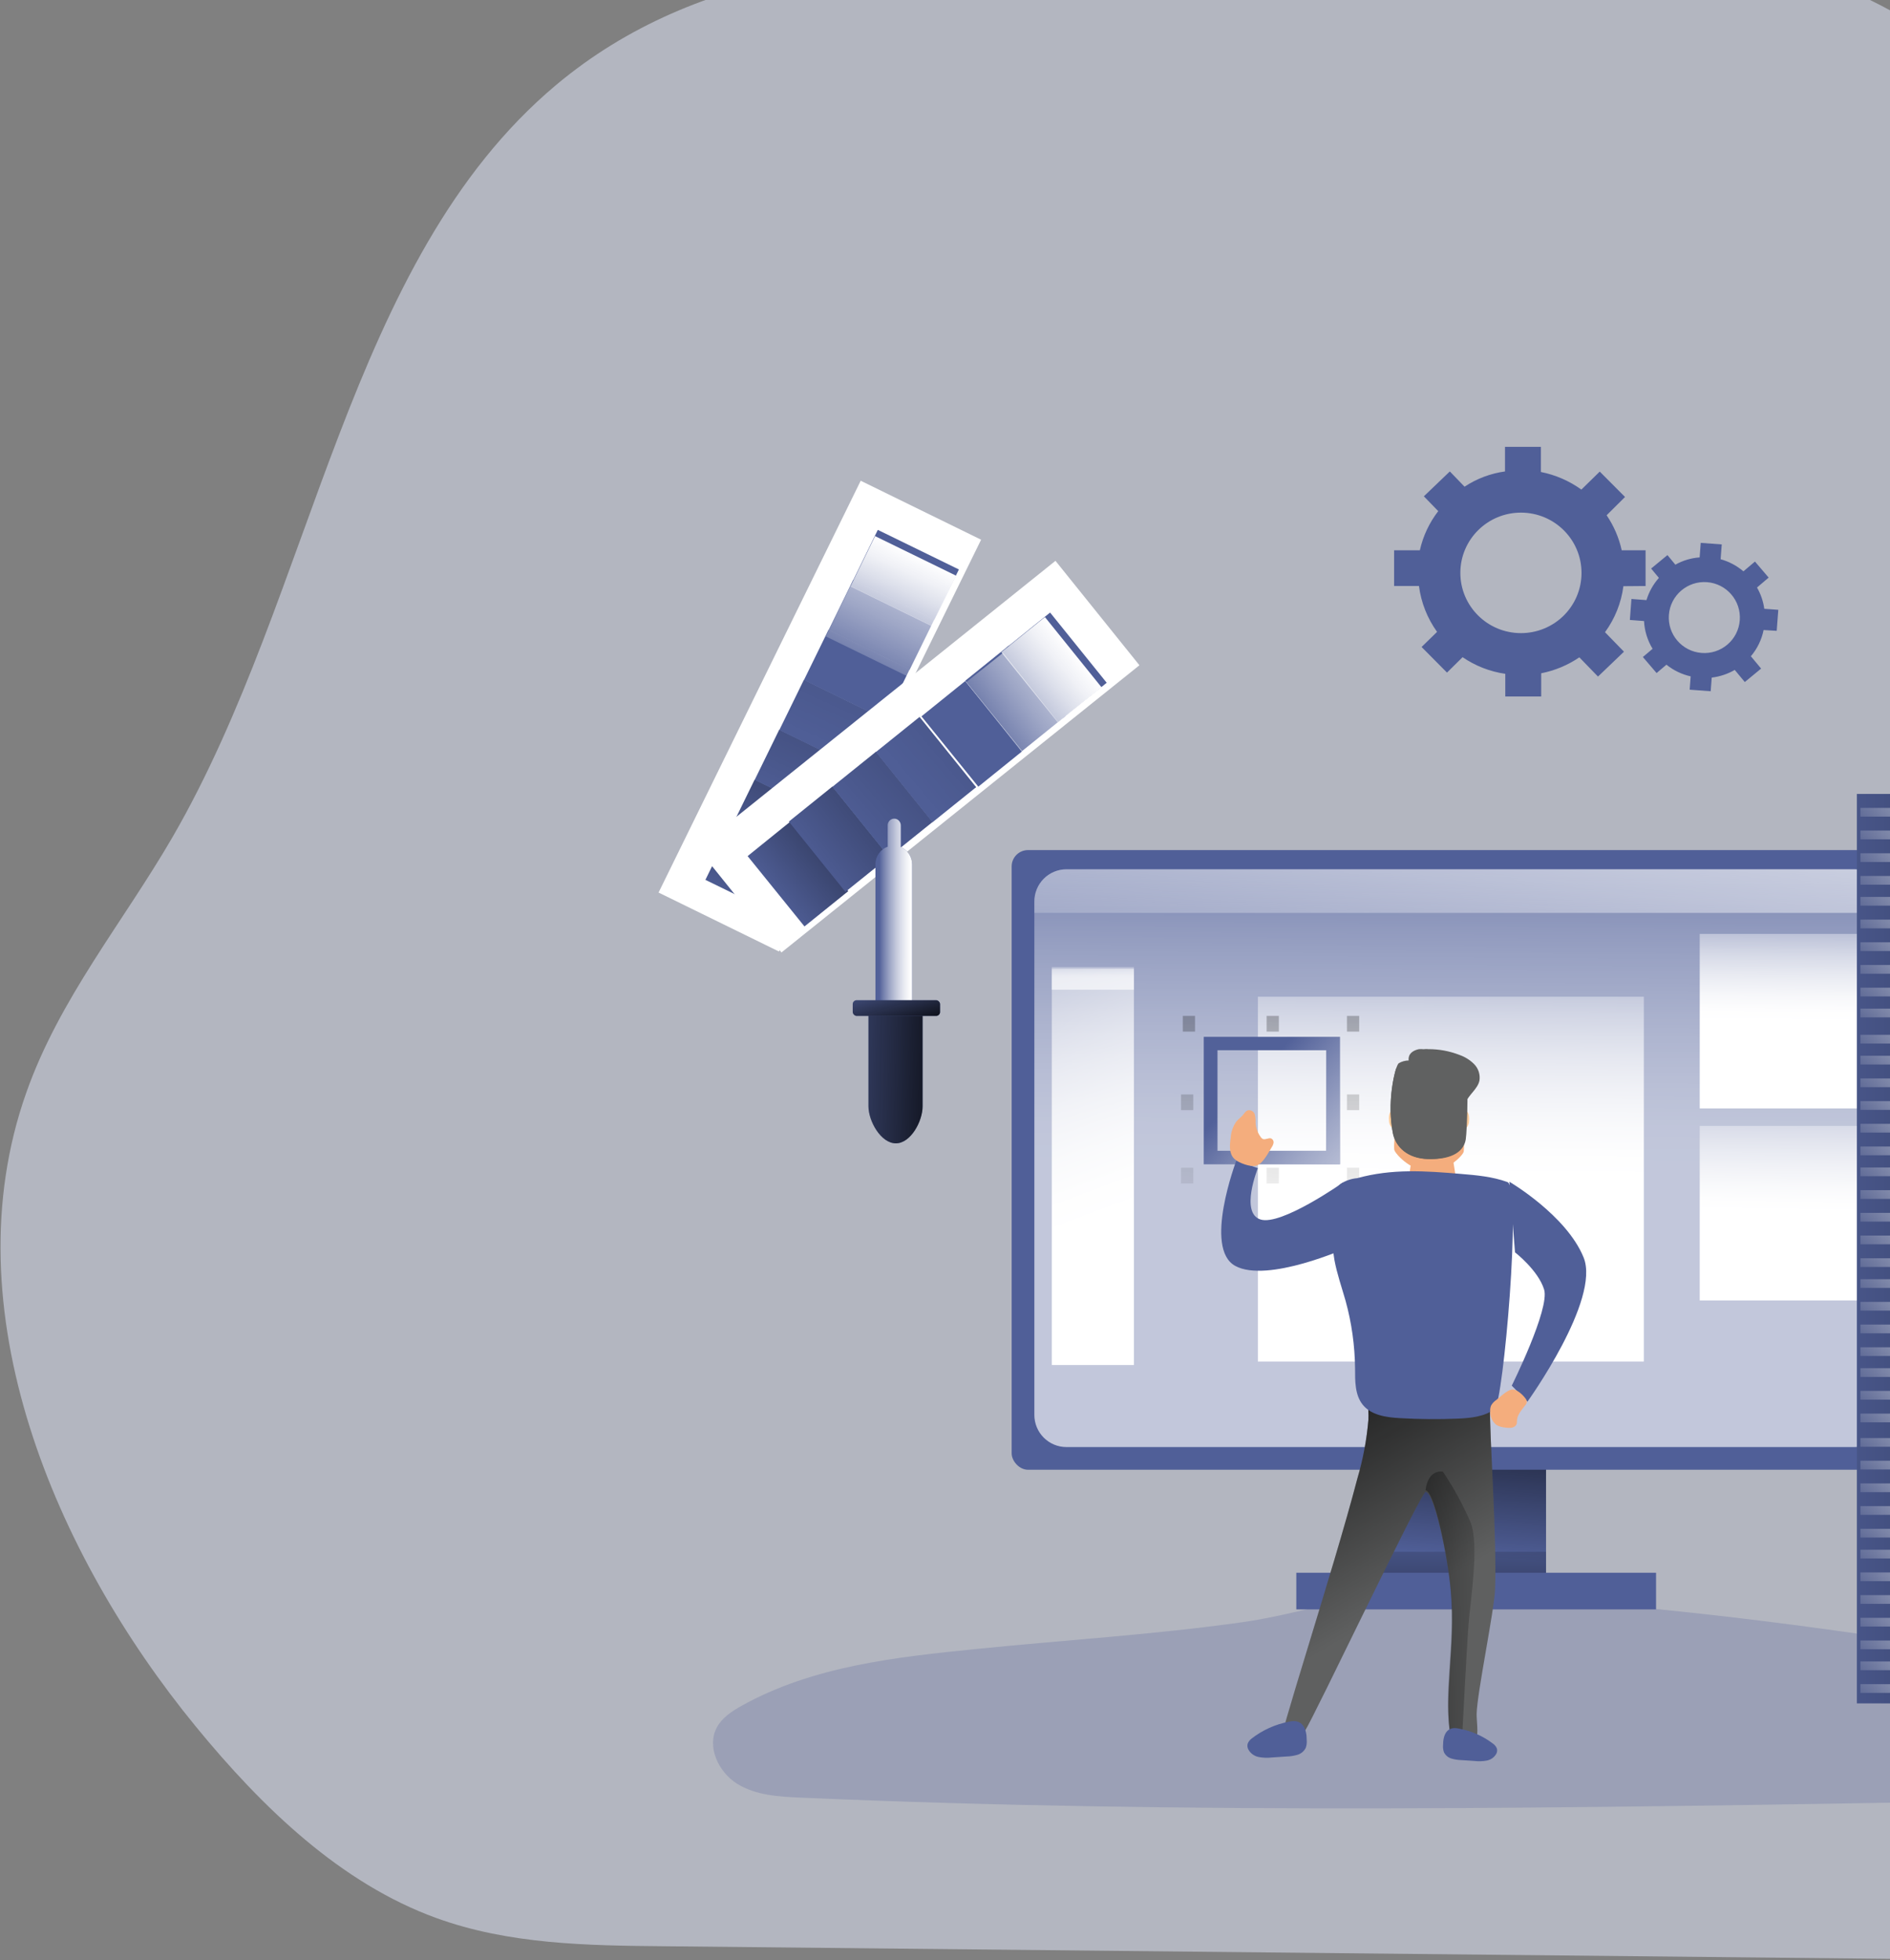 <svg width="1083" height="1123" viewBox="0 0 1083 1123" fill="none" xmlns="http://www.w3.org/2000/svg">
<rect x="0" y="0" width="1083" height="1123" fill="#808080" stroke="none"/>
<path opacity="0.5" d="M318.635 48.694C198.697 149.217 180.111 339.298 98.881 479.527C70.604 528.322 34.067 571.992 15.004 626.123C-28.762 750.026 31.472 890.572 112.093 988.981C150.536 1035.93 195.44 1078.94 249.77 1098.72C291.55 1113.94 336.348 1114.57 380.325 1114.97L1150.79 1122.9C1236.81 1123.77 1332.39 1120.62 1394.24 1054.21C1436.87 1008.48 1454.18 941.692 1468.88 877.944C1486.93 799.613 1503.3 714.546 1475.2 639.94C1443.11 554.582 1361.96 506.21 1311.55 432.555C1229.74 313.223 1231.62 132.731 1127.44 37.466C1078.8 -6.996 1014.62 -24.432 952.083 -33.15C834.184 -49.609 722.506 -18.541 606.725 -22.873C507.756 -26.572 400.739 -20.126 318.635 48.694Z" fill="#E7ECFF"/>
<path opacity="0.24" d="M560.078 944.613C513.629 949.283 465.755 954.419 424.881 977.264C419.41 980.328 413.856 983.942 410.837 989.458C404.78 1000.55 411.655 1015.18 422.324 1021.86C432.993 1028.53 446.156 1029.29 458.712 1029.84C682.279 1039.59 906.181 1035.76 1129.94 1031.96C1194.92 1030.86 1260.92 1029.59 1323.19 1010.72C1334.39 1007.34 1346.69 1002.26 1350.9 991.212C1356.42 976.757 1343.84 960.737 1329.17 956.236C1314.5 951.735 1298.84 955.095 1283.66 957.06C1230.97 963.886 1177.81 953.446 1125.35 945.099C1022.64 928.784 916.075 915.512 812.047 913.039C776.581 912.215 746.293 924.515 711.582 929.376C661.465 936.434 610.467 939.541 560.078 944.613Z" fill="#505F98"/>
<path d="M377.369 511.326L493.198 275.408L562.185 309.19L446.355 545.108L377.369 511.326Z" fill="white"/>
<path d="M404.214 504.055L418.327 475.22L464.792 497.903L450.678 526.738L404.214 504.055Z" fill="#505F98"/>
<path d="M404.214 504.055L418.327 475.22L464.792 497.903L450.678 526.738L404.214 504.055Z" fill="url(#paint0_linear_108_1327)"/>
<path d="M418.329 475.445L432.443 446.61L478.907 469.293L464.794 498.128L418.329 475.445Z" fill="#505F98"/>
<path d="M418.329 475.445L432.443 446.61L478.907 469.293L464.794 498.128L418.329 475.445Z" fill="url(#paint1_linear_108_1327)"/>
<path d="M432.426 446.826L446.54 417.991L493.004 440.674L478.89 469.509L432.426 446.826Z" fill="#505F98"/>
<path d="M432.426 446.826L446.54 417.991L493.004 440.674L478.89 469.509L432.426 446.826Z" fill="url(#paint2_linear_108_1327)"/>
<path d="M446.563 418.237L460.676 389.402L507.14 412.085L493.027 440.92L446.563 418.237Z" fill="#505F98"/>
<path d="M446.563 418.237L460.676 389.402L507.14 412.085L493.027 440.92L446.563 418.237Z" fill="url(#paint3_linear_108_1327)"/>
<path d="M460.668 389.599L474.782 360.764L521.246 383.447L507.133 412.282L460.668 389.599Z" fill="#505F98"/>
<path d="M474.784 361.01L488.897 332.175L535.362 354.858L521.248 383.693L474.784 361.01Z" fill="#505F98"/>
<path d="M488.881 332.391L502.994 303.556L549.458 326.239L535.345 355.074L488.881 332.391Z" fill="#505F98"/>
<path d="M473.196 364.598L487.309 335.763L533.774 358.446L519.66 387.281L473.196 364.598Z" fill="url(#paint4_linear_108_1327)"/>
<path d="M487.321 335.97L501.434 307.135L547.898 329.817L533.785 358.652L487.321 335.97Z" fill="url(#paint5_linear_108_1327)"/>
<rect x="787.837" y="829" width="98.068" height="82" fill="#505F98"/>
<rect x="787.837" y="829" width="98.068" height="82" fill="url(#paint6_linear_108_1327)"/>
<rect x="579.693" y="487" width="518.359" height="355" rx="9.37" fill="#505F98"/>
<path opacity="0.65" d="M1081.04 516.438V810.562C1081.06 815.443 1079.13 820.129 1075.69 823.588C1072.25 827.047 1067.58 828.994 1062.7 829H611.039C606.165 828.989 601.494 827.04 598.056 823.582C594.617 820.125 592.691 815.441 592.702 810.562V516.438C592.691 511.559 594.617 506.875 598.056 503.418C601.494 499.96 606.165 498.011 611.039 498H1062.7C1067.58 498.006 1072.25 499.953 1075.69 503.412C1079.13 506.871 1081.06 511.557 1081.04 516.438Z" fill="url(#paint7_linear_108_1327)"/>
<rect x="742.806" y="901" width="206.143" height="21" fill="#505F98"/>
<rect x="787.837" y="889" width="98.068" height="12" fill="url(#paint8_linear_108_1327)"/>
<path fill-rule="evenodd" clip-rule="evenodd" d="M942.945 315.241V335.715L930.235 335.819C928.999 345.346 925.375 354.41 919.697 362.181L930.552 373.351L915.672 387.6L904.986 376.578C898.397 381.062 890.962 384.17 883.13 385.714V399H862.559V386.029C853.774 384.76 845.402 381.497 838.089 376.494L829.153 385.316L814.589 370.647L823.462 361.993C817.876 354.219 814.313 345.191 813.092 335.715H798.845V315.241H813.598C815.427 307.093 819.024 299.441 824.136 292.819L815.896 284.332L830.776 270.082L839.206 278.82C846.176 274.214 854.1 271.228 862.39 270.082V256H882.961V270.396C891.33 272.055 899.239 275.493 906.145 280.476L916.683 270.166L931.163 284.709L920.625 295.187C924.756 301.267 927.689 308.073 929.266 315.241H942.945ZM836.803 328.15C836.78 347.211 852.303 362.682 871.474 362.705C880.686 362.733 889.529 359.113 896.051 352.644C902.572 346.176 906.235 337.392 906.229 328.233C906.253 309.172 890.73 293.701 871.559 293.678C852.387 293.655 836.827 309.088 836.803 328.15Z" fill="#505F98"/>
<path fill-rule="evenodd" clip-rule="evenodd" d="M1019 349.354L1018.08 361.396L1010.57 360.938C1009.44 366.475 1006.94 371.641 1003.28 375.958L1009.15 383.021L999.798 390.729L994.039 383.792C989.984 386.13 985.498 387.625 980.85 388.188L980.245 396L968.204 395.104L968.788 387.479C963.703 386.344 958.947 384.056 954.89 380.792L949.256 385.583L941.388 376.396L946.96 371.688C944.032 366.876 942.346 361.414 942.056 355.792L933.938 355.167L934.836 343.146L943.454 343.792C944.878 339.085 947.305 334.743 950.57 331.062L946.125 325.708L955.474 318L960.003 323.5C964.274 321.095 969.029 319.672 973.922 319.333L974.548 311L986.589 311.896L985.942 320.375C990.749 321.714 995.207 324.081 999.005 327.312L1005.62 321.708L1013.47 330.896L1006.79 336.583C1008.96 340.339 1010.37 344.477 1010.96 348.771L1019 349.354ZM956.3 352.243C955.445 363.436 963.837 373.203 975.049 374.062C980.443 374.487 985.784 372.747 989.889 369.228C993.994 365.708 996.524 360.7 996.919 355.312C997.761 344.119 989.358 334.361 978.146 333.514C966.934 332.666 957.155 341.05 956.3 352.243Z" fill="#505F98"/>
<path d="M1081.04 516.513V523H592.702V516.513C592.691 511.614 594.617 506.912 598.056 503.44C601.495 499.968 606.166 498.011 611.041 498H1062.7C1067.58 498.006 1072.25 499.961 1075.69 503.434C1079.13 506.907 1081.06 511.613 1081.04 516.513Z" fill="url(#paint9_linear_108_1327)"/>
<rect x="602.709" y="555" width="47.033" height="227" fill="url(#paint10_linear_108_1327)"/>
<rect x="720.791" y="571" width="221.153" height="209" fill="url(#paint11_linear_108_1327)"/>
<rect x="771.826" y="669" width="7.005" height="9" fill="url(#paint12_linear_108_1327)"/>
<rect x="771.826" y="627" width="7.005" height="9" fill="url(#paint13_linear_108_1327)"/>
<rect x="676.76" y="669" width="7.005" height="9" fill="url(#paint14_linear_108_1327)"/>
<rect x="676.76" y="627" width="7.005" height="9" fill="url(#paint15_linear_108_1327)"/>
<rect x="771.826" y="582" width="7.005" height="9" fill="url(#paint16_linear_108_1327)"/>
<rect x="677.761" y="582" width="7.005" height="9" fill="url(#paint17_linear_108_1327)"/>
<rect x="725.794" y="582" width="7.005" height="9" fill="url(#paint18_linear_108_1327)"/>
<rect x="725.794" y="669" width="7.005" height="9" fill="url(#paint19_linear_108_1327)"/>
<path fill-rule="evenodd" clip-rule="evenodd" d="M689.769 667H767.823V594H689.769V667ZM759.961 659.282H697.631V601.656H759.961V659.282Z" fill="#505F98"/>
<path fill-rule="evenodd" clip-rule="evenodd" d="M689.769 667H767.823V594H689.769V667ZM759.961 659.282H697.631V601.656H759.961V659.282Z" fill="url(#paint20_linear_108_1327)"/>
<rect x="973.966" y="535" width="100.069" height="100" fill="url(#paint21_linear_108_1327)"/>
<rect x="973.966" y="645" width="100.069" height="100" fill="url(#paint22_linear_108_1327)"/>
<rect opacity="0.65" x="602.709" y="554" width="47.033" height="13" fill="url(#paint23_linear_108_1327)"/>
<path d="M399.673 485.827L604.801 321.293L652.914 381.118L447.785 545.652L399.673 485.827Z" fill="white"/>
<path d="M428.396 490.455L453.464 470.235L486.046 510.522L460.979 530.742L428.396 490.455Z" fill="#505F98"/>
<path d="M428.396 490.455L453.464 470.235L486.046 510.522L460.979 530.742L428.396 490.455Z" fill="url(#paint24_linear_108_1327)"/>
<path d="M452.014 470.689L477.047 450.56L509.481 490.79L484.449 510.919L452.014 470.689Z" fill="#505F98"/>
<path d="M452.014 470.689L477.047 450.56L509.481 490.79L484.449 510.919L452.014 470.689Z" fill="url(#paint25_linear_108_1327)"/>
<path d="M476.958 450.761L501.99 430.633L534.425 470.863L509.393 490.991L476.958 450.761Z" fill="#505F98"/>
<path d="M476.958 450.761L501.99 430.633L534.425 470.863L509.393 490.991L476.958 450.761Z" fill="url(#paint26_linear_108_1327)"/>
<path d="M501.886 430.847L526.918 410.718L559.353 450.948L534.321 471.077L501.886 430.847Z" fill="#505F98"/>
<path d="M501.886 430.847L526.918 410.718L559.353 450.948L534.321 471.077L501.886 430.847Z" fill="url(#paint27_linear_108_1327)"/>
<path d="M528.006 410.389L553.073 390.169L585.656 430.456L560.588 450.676L528.006 410.389Z" fill="#505F98"/>
<path d="M553.086 389.99L578.154 369.77L610.736 410.057L585.668 430.277L553.086 389.99Z" fill="#505F98"/>
<path d="M576.693 371.051L601.726 350.923L634.161 391.153L609.128 411.281L576.693 371.051Z" fill="#505F98"/>
<path d="M606.712 414.218L585.613 431L553.675 390.782L574.774 374L606.712 414.218Z" fill="url(#paint28_linear_108_1327)"/>
<path d="M573.736 373.648L598.768 353.519L631.203 393.749L606.171 413.878L573.736 373.648Z" fill="url(#paint29_linear_108_1327)"/>
<path d="M522.653 495.15V618H501.639V495.15C501.639 490.61 504.457 486.57 508.657 485.089V472.825C508.657 470.712 510.333 469 512.4 469C514.468 469 516.144 470.712 516.144 472.825V485.297C520.063 486.935 522.632 490.823 522.653 495.15Z" fill="#505F98"/>
<path d="M522.653 495.15V618H501.639V495.15C501.639 490.61 504.457 486.57 508.657 485.089V472.825C508.657 470.712 510.333 469 512.4 469C514.468 469 516.144 470.712 516.144 472.825V485.297C520.063 486.935 522.632 490.823 522.653 495.15Z" fill="url(#paint30_linear_108_1327)"/>
<rect x="488.63" y="573" width="50.035" height="9" rx="2.245" fill="#505F98"/>
<path d="M513.336 655C504.763 655 497.636 642.185 497.636 633.634V577H528.658V633.634C528.658 642.185 521.887 655 513.336 655Z" fill="#505F98"/>
<rect x="488.63" y="573" width="50.035" height="9" rx="2.245" fill="url(#paint31_linear_108_1327)"/>
<path d="M513.336 655C504.763 655 497.636 642.366 497.636 633.937V582H528.658V633.937C528.658 642.366 521.887 655 513.336 655Z" fill="url(#paint32_linear_108_1327)"/>
<path d="M713.428 715C712.754 711.436 712.329 706.39 713.623 706.043C716.351 705.275 713.428 715 713.428 715Z" fill="#28353D"/>
<path d="M856.687 910.507C856.201 923.102 846.439 969.388 846.122 982.004C846.122 986.202 847.242 992.647 845.889 996.698C843.1 1005.28 833.211 1004.11 831.922 999.049L831.436 996.53C826.85 972.012 834.225 944.198 831.436 912.186C829.766 892.643 821.99 854.963 816.898 854.711C814.214 854.711 752.957 983.851 747.632 991.807C745.011 995.817 737.637 995.187 734.066 998.42C730.495 1001.65 763.818 900.515 777.785 847.07C781.043 836.039 783.167 824.709 784.124 813.252C784.505 806.64 782.37 804.415 788.477 802.463C792.703 801.119 798.557 801.497 803.078 801.182C808.002 800.804 853.792 800.72 853.792 803.953C853.348 821.502 857.87 881.412 856.687 910.507Z" fill="#606161"/>
<path d="M856.687 910.507C856.201 923.102 846.439 969.388 846.122 982.004C846.122 986.202 847.242 992.647 845.889 996.698C843.1 1005.28 833.211 1004.11 831.922 999.049L831.436 996.53C826.85 972.012 834.225 944.198 831.436 912.186C829.766 892.643 821.99 854.963 816.898 854.711C814.214 854.711 752.957 983.851 747.632 991.807C745.011 995.817 737.637 995.187 734.066 998.42C730.495 1001.65 763.818 900.515 777.785 847.07C781.043 836.039 783.167 824.709 784.124 813.252C784.505 806.64 782.37 804.415 788.477 802.463C792.703 801.119 798.557 801.497 803.078 801.182C808.002 800.804 853.792 800.72 853.792 803.953C853.348 821.502 857.87 881.412 856.687 910.507Z" fill="url(#paint33_linear_108_1327)"/>
<path d="M802.614 642.148C802.229 638.163 800.346 636 798.506 636C796.667 636 795.533 638.12 795.918 642.148C796.005 645.122 798.249 647.597 801.223 648C803.085 648 803.02 646.134 802.614 642.148Z" fill="#FFCD9C"/>
<path d="M835.008 642.159C835.258 638.166 837.095 636 838.994 636C840.893 636 842.124 638.124 841.832 642.159C841.805 645.173 839.56 647.687 836.615 648C834.736 648 834.715 646.152 835.008 642.159Z" fill="#FFCD9C"/>
<path d="M838.732 659.672C838.473 661.777 829.558 671 819.413 671C809.267 671 800.892 662.577 799.122 659.208C797.352 655.839 804.475 612.505 808.598 608.884C812.721 605.262 829.429 607.641 830.832 609.558C834.199 614.085 839.833 651.27 838.732 659.672Z" fill="#F4AD7D"/>
<path d="M834.538 626.977C833.159 627.639 827.743 613.842 826.607 611.525C825.472 609.208 825.654 606.829 827.033 606.167C828.413 605.505 830.441 606.871 831.577 609.167C832.713 611.463 835.897 626.336 834.538 626.977Z" fill="#FFCD9C"/>
<path d="M804.168 625.987C802.737 625.501 806.525 611.179 807.351 608.703C808.177 606.228 810.031 604.599 811.381 605.086C812.731 605.573 813.295 607.984 812.469 610.481C811.643 612.977 805.518 626.474 804.168 625.987Z" fill="#FFCD9C"/>
<path d="M809.845 658H831.608L834.87 678.622C823.014 685.005 816.101 684.301 806.85 677.214L809.845 658Z" fill="#F4AD7D"/>
<path d="M818.859 662.13C818.859 661.75 819.764 661.43 820.86 661.43C821.956 661.43 822.861 661.75 822.861 662.13C822.861 662.51 821.98 662.57 820.86 662.57C819.74 662.57 818.859 662.53 818.859 662.13Z" fill="#F4AD7D"/>
<path d="M839.892 652.808C840.716 647.894 842.06 612.708 838.764 608.051C835.469 603.394 815.741 600.381 812.749 601.108C806.05 602.731 807.221 607.517 807.221 607.517C805.23 607.547 803.28 608.084 801.563 609.076C799.265 610.615 794.43 632.79 798.289 649.56C800.023 657.102 806.852 663.66 818.646 663.981C833.171 664.365 838.895 658.896 839.892 652.808Z" fill="#606161"/>
<path d="M812.831 602.762C814.39 601.448 816.41 600.828 818.43 601.041C824.563 601.008 830.647 602.14 836.365 604.376C839.535 605.488 842.414 607.311 844.785 609.708C847.172 612.173 848.271 615.627 847.753 619.034C846.7 624.047 841.438 627.148 839.712 631.97C838.322 635.837 839.312 639.575 839.354 643.463C839.382 646.606 839.156 649.746 838.68 652.852C837.712 658.906 832.176 664.344 817.967 663.983C806.516 663.664 799.885 657.143 798.201 649.644C795.921 637.198 796.519 624.389 799.948 612.215C806.12 613.648 812.434 614.361 818.767 614.339C825.482 614.395 832.178 613.611 838.701 612.002C839.817 618.503 839.796 631.524 839.438 641.253" fill="#606161"/>
<path d="M777.702 674.954C774.268 675.241 770.96 676.384 768.077 678.28C763.139 682.171 762.764 689.43 762.848 695.748C762.678 704.501 763.285 713.252 764.66 721.897C766.139 729.826 768.827 737.441 771.035 745.202C774.516 757.831 776.344 770.862 776.473 783.966C776.473 791.162 776.348 799.07 780.827 804.697C785.723 810.806 794.39 811.998 802.182 812.438C813.245 813.086 824.349 813.17 835.412 812.709C842.829 812.375 850.725 811.643 856.6 807.082C861.288 803.442 872.267 680.288 863.746 677.171C855.225 674.054 846.058 673.259 837.016 672.506C816.745 670.791 797.661 669.431 777.702 674.954Z" fill="#505F98"/>
<path d="M841.521 930.291C840.435 944.255 837.843 995 837.843 995L831.238 994.77C826.702 970.39 833.997 942.732 831.238 910.899C829.586 891.465 821.895 853.996 816.857 853.746C818.362 841.221 826.827 843.1 826.827 843.1C832.984 852.294 838.294 862.026 842.692 872.178C847.729 885.37 842.629 916.263 841.521 930.291Z" fill="url(#paint34_linear_108_1327)"/>
<path d="M717.164 996.024C716.133 996.786 715.35 997.83 714.913 999.025C714.678 1000.01 714.773 1001.04 715.184 1001.97C716.35 1004.33 718.56 1006.02 721.168 1006.55C723.744 1007.04 726.383 1007.13 728.987 1006.82L737.328 1006.26C739.45 1006.21 741.555 1005.87 743.583 1005.26C745.614 1004.63 747.289 1003.2 748.212 1001.31C748.704 999.916 748.895 998.438 748.775 996.969C748.775 990.164 746.357 984.634 738.808 986.299C730.902 987.765 723.474 991.102 717.164 996.024Z" fill="#505F98"/>
<path d="M855.703 999.063C856.65 999.759 857.369 1000.71 857.77 1001.8C857.984 1002.68 857.9 1003.61 857.53 1004.45C856.468 1006.58 854.438 1008.11 852.047 1008.58C849.69 1009.04 847.273 1009.12 844.888 1008.83L837.316 1008.33C835.39 1008.28 833.478 1007.98 831.636 1007.43C829.779 1006.86 828.25 1005.57 827.415 1003.85C826.967 1002.59 826.789 1001.26 826.893 999.932C826.893 993.785 829.069 988.72 836.01 990.288C843.206 991.619 849.964 994.63 855.703 999.063Z" fill="#505F98"/>
<path d="M864.891 677C864.891 677 897.606 696.163 907.432 720.389C917.257 744.614 875.252 803 875.252 803L866.263 793.814C866.263 793.814 888.188 749.759 884.799 738.74C881.409 727.721 868.13 717.452 868.13 717.452L864.891 677Z" fill="#505F98"/>
<path d="M771.826 714.859C771.826 714.859 726.338 735.24 707.853 725.238C689.368 715.237 708.398 665 708.398 665L720.777 669.202C720.777 669.202 710.433 694.815 722.267 698.618C734.101 702.421 769.56 677.438 769.56 677.438L771.826 714.859Z" fill="#505F98"/>
<path d="M857.466 801.976C856.158 802.826 855.097 803.968 854.381 805.297C853.952 806.425 853.797 807.629 853.928 808.819C853.849 811.709 855.163 814.479 857.51 816.367C859.158 817.25 861.005 817.76 862.903 817.857C864.066 818.048 865.256 818.048 866.419 817.857C867.606 817.646 868.597 816.888 869.051 815.844C869.206 815.183 869.271 814.507 869.245 813.831C869.396 810.51 871.899 807.793 873.97 805.076C874.47 804.551 874.793 803.9 874.897 803.204C874.885 802.434 874.597 801.69 874.078 801.091C872.675 799.199 869.202 795.717 866.419 796.018C863.636 796.32 859.624 800.326 857.466 801.976Z" fill="#F4AD7D"/>
<path d="M728.585 657.435C729.178 656.611 729.582 655.679 729.772 654.698C729.923 653.683 729.386 652.687 728.431 652.211C726.915 651.647 725.114 653.13 723.62 652.504C723.114 652.235 722.69 651.846 722.389 651.375C720.625 648.945 719.613 646.093 719.467 643.143C719.553 641.571 719.405 639.995 719.028 638.463C718.583 636.886 717 635.849 715.293 636.018C713.886 636.331 713.095 637.689 712.217 638.776C711.338 639.863 709.58 641.158 708.437 642.516C706.487 645.307 705.37 648.55 705.208 651.898C704.592 656.077 704.197 660.861 707.273 663.87C709.646 666.189 716.874 668.927 720.192 667.694C723.861 666.315 726.74 660.444 728.585 657.435Z" fill="#F4AD7D"/>
<rect x="1064.03" y="454.837" width="88.061" height="521" fill="#505F98"/>
<rect x="1064.03" y="454.837" width="46.032" height="521" fill="url(#paint35_linear_108_1327)"/>
<rect opacity="0.65" x="1066.03" y="462.837" width="24.017" height="5" fill="url(#paint36_linear_108_1327)"/>
<rect opacity="0.65" x="1066.03" y="475.837" width="24.017" height="5" fill="url(#paint37_linear_108_1327)"/>
<rect opacity="0.65" x="1066.03" y="488.837" width="24.017" height="5" fill="url(#paint38_linear_108_1327)"/>
<rect opacity="0.65" x="1066.03" y="501.837" width="24.017" height="5" fill="url(#paint39_linear_108_1327)"/>
<rect opacity="0.65" x="1066.03" y="513.837" width="24.017" height="5" fill="url(#paint40_linear_108_1327)"/>
<rect opacity="0.65" x="1066.03" y="526.837" width="24.017" height="5" fill="url(#paint41_linear_108_1327)"/>
<rect opacity="0.65" x="1066.03" y="539.837" width="24.017" height="5" fill="url(#paint42_linear_108_1327)"/>
<rect opacity="0.65" x="1066.03" y="552.837" width="24.017" height="5" fill="url(#paint43_linear_108_1327)"/>
<rect opacity="0.65" x="1066.03" y="565.837" width="24.017" height="5" fill="url(#paint44_linear_108_1327)"/>
<rect opacity="0.65" x="1066.03" y="577.837" width="24.017" height="5" fill="url(#paint45_linear_108_1327)"/>
<rect opacity="0.65" x="1066.03" y="592.837" width="24.017" height="5" fill="url(#paint46_linear_108_1327)"/>
<rect opacity="0.65" x="1066.03" y="604.837" width="24.017" height="5" fill="url(#paint47_linear_108_1327)"/>
<rect opacity="0.65" x="1066.03" y="617.837" width="24.017" height="5" fill="url(#paint48_linear_108_1327)"/>
<rect opacity="0.65" x="1066.03" y="630.837" width="24.017" height="5" fill="url(#paint49_linear_108_1327)"/>
<rect opacity="0.65" x="1066.03" y="643.837" width="24.017" height="5" fill="url(#paint50_linear_108_1327)"/>
<rect opacity="0.65" x="1066.03" y="656.837" width="24.017" height="5" fill="url(#paint51_linear_108_1327)"/>
<rect opacity="0.65" x="1066.03" y="668.837" width="24.017" height="5" fill="url(#paint52_linear_108_1327)"/>
<rect opacity="0.65" x="1066.03" y="681.837" width="24.017" height="5" fill="url(#paint53_linear_108_1327)"/>
<rect opacity="0.65" x="1066.03" y="694.837" width="24.017" height="5" fill="url(#paint54_linear_108_1327)"/>
<rect opacity="0.65" x="1066.03" y="707.837" width="24.017" height="5" fill="url(#paint55_linear_108_1327)"/>
<rect opacity="0.65" x="1066.03" y="720.837" width="24.017" height="5" fill="url(#paint56_linear_108_1327)"/>
<rect opacity="0.65" x="1066.03" y="732.837" width="24.017" height="5" fill="url(#paint57_linear_108_1327)"/>
<rect opacity="0.65" x="1066.03" y="745.837" width="24.017" height="5" fill="url(#paint58_linear_108_1327)"/>
<rect opacity="0.65" x="1066.03" y="758.837" width="24.017" height="5" fill="url(#paint59_linear_108_1327)"/>
<rect opacity="0.65" x="1066.03" y="771.837" width="24.017" height="5" fill="url(#paint60_linear_108_1327)"/>
<rect opacity="0.65" x="1066.03" y="783.837" width="24.017" height="5" fill="url(#paint61_linear_108_1327)"/>
<rect opacity="0.65" x="1066.03" y="796.837" width="24.017" height="5" fill="url(#paint62_linear_108_1327)"/>
<rect opacity="0.65" x="1066.03" y="809.837" width="24.017" height="5" fill="url(#paint63_linear_108_1327)"/>
<rect opacity="0.65" x="1066.03" y="823.837" width="24.017" height="5" fill="url(#paint64_linear_108_1327)"/>
<rect opacity="0.65" x="1066.03" y="836.837" width="24.017" height="5" fill="url(#paint65_linear_108_1327)"/>
<rect opacity="0.65" x="1066.03" y="849.837" width="24.017" height="5" fill="url(#paint66_linear_108_1327)"/>
<rect opacity="0.65" x="1066.03" y="862.837" width="24.017" height="5" fill="url(#paint67_linear_108_1327)"/>
<rect opacity="0.65" x="1066.03" y="875.837" width="24.017" height="5" fill="url(#paint68_linear_108_1327)"/>
<rect opacity="0.65" x="1066.03" y="887.837" width="24.017" height="5" fill="url(#paint69_linear_108_1327)"/>
<rect opacity="0.65" x="1066.03" y="900.837" width="24.017" height="5" fill="url(#paint70_linear_108_1327)"/>
<rect opacity="0.65" x="1066.03" y="913.837" width="24.017" height="5" fill="url(#paint71_linear_108_1327)"/>
<rect opacity="0.65" x="1066.03" y="926.837" width="24.017" height="5" fill="url(#paint72_linear_108_1327)"/>
<rect opacity="0.65" x="1066.03" y="939.837" width="24.017" height="5" fill="url(#paint73_linear_108_1327)"/>
<rect opacity="0.65" x="1066.03" y="951.837" width="24.017" height="5" fill="url(#paint74_linear_108_1327)"/>
<rect opacity="0.65" x="1066.03" y="964.837" width="24.017" height="5" fill="url(#paint75_linear_108_1327)"/>
<defs>
<linearGradient id="paint0_linear_108_1327" x1="528.402" y1="571.166" x2="593.156" y2="442.6" gradientUnits="userSpaceOnUse">
<stop stop-color="#010101" stop-opacity="0.01"/>
<stop offset="0.95" stop-color="#010101"/>
</linearGradient>
<linearGradient id="paint1_linear_108_1327" x1="583.563" y1="567.365" x2="676.417" y2="385.775" gradientUnits="userSpaceOnUse">
<stop stop-color="#010101" stop-opacity="0.01"/>
<stop offset="0.95" stop-color="#010101"/>
</linearGradient>
<linearGradient id="paint2_linear_108_1327" x1="703.545" y1="576.092" x2="840.899" y2="265.948" gradientUnits="userSpaceOnUse">
<stop stop-color="#010101" stop-opacity="0.01"/>
<stop offset="0.95" stop-color="#010101"/>
</linearGradient>
<linearGradient id="paint3_linear_108_1327" x1="831.379" y1="592.583" x2="1036.31" y2="145.179" gradientUnits="userSpaceOnUse">
<stop stop-color="#010101" stop-opacity="0.01"/>
<stop offset="0.36" stop-color="#010101" stop-opacity="0.36"/>
<stop offset="0.95" stop-color="#010101"/>
</linearGradient>
<linearGradient id="paint4_linear_108_1327" x1="682.726" y1="487.564" x2="799.886" y2="245.969" gradientUnits="userSpaceOnUse">
<stop stop-color="white" stop-opacity="0.01"/>
<stop offset="0.07" stop-color="white" stop-opacity="0.22"/>
<stop offset="0.16" stop-color="white" stop-opacity="0.45"/>
<stop offset="0.25" stop-color="white" stop-opacity="0.65"/>
<stop offset="0.33" stop-color="white" stop-opacity="0.8"/>
<stop offset="0.4" stop-color="white" stop-opacity="0.91"/>
<stop offset="0.46" stop-color="white" stop-opacity="0.98"/>
<stop offset="0.51" stop-color="white"/>
</linearGradient>
<linearGradient id="paint5_linear_108_1327" x1="604.65" y1="434.444" x2="668.846" y2="298.555" gradientUnits="userSpaceOnUse">
<stop stop-color="white" stop-opacity="0.01"/>
<stop offset="0.07" stop-color="white" stop-opacity="0.22"/>
<stop offset="0.16" stop-color="white" stop-opacity="0.45"/>
<stop offset="0.25" stop-color="white" stop-opacity="0.65"/>
<stop offset="0.33" stop-color="white" stop-opacity="0.8"/>
<stop offset="0.4" stop-color="white" stop-opacity="0.91"/>
<stop offset="0.46" stop-color="white" stop-opacity="0.98"/>
<stop offset="0.51" stop-color="white"/>
</linearGradient>
<linearGradient id="paint6_linear_108_1327" x1="909.972" y1="897.322" x2="920.393" y2="770.584" gradientUnits="userSpaceOnUse">
<stop stop-color="#010101" stop-opacity="0.01"/>
<stop offset="0.95" stop-color="#010101"/>
</linearGradient>
<linearGradient id="paint7_linear_108_1327" x1="508.259" y1="434.517" x2="505.544" y2="884.071" gradientUnits="userSpaceOnUse">
<stop stop-color="white" stop-opacity="0.01"/>
<stop offset="0.07" stop-color="white" stop-opacity="0.22"/>
<stop offset="0.16" stop-color="white" stop-opacity="0.45"/>
<stop offset="0.25" stop-color="white" stop-opacity="0.65"/>
<stop offset="0.33" stop-color="white" stop-opacity="0.8"/>
<stop offset="0.4" stop-color="white" stop-opacity="0.91"/>
<stop offset="0.46" stop-color="white" stop-opacity="0.98"/>
<stop offset="0.51" stop-color="white"/>
</linearGradient>
<linearGradient id="paint8_linear_108_1327" x1="254.605" y1="872.073" x2="254.705" y2="1014.31" gradientUnits="userSpaceOnUse">
<stop stop-color="#010101" stop-opacity="0.01"/>
<stop offset="0.95" stop-color="#010101"/>
</linearGradient>
<linearGradient id="paint9_linear_108_1327" x1="1407.02" y1="617.966" x2="1441.2" y2="210.855" gradientUnits="userSpaceOnUse">
<stop stop-color="white" stop-opacity="0.01"/>
<stop offset="0.07" stop-color="white" stop-opacity="0.22"/>
<stop offset="0.16" stop-color="white" stop-opacity="0.45"/>
<stop offset="0.25" stop-color="white" stop-opacity="0.65"/>
<stop offset="0.33" stop-color="white" stop-opacity="0.8"/>
<stop offset="0.4" stop-color="white" stop-opacity="0.91"/>
<stop offset="0.46" stop-color="white" stop-opacity="0.98"/>
<stop offset="0.51" stop-color="white"/>
</linearGradient>
<linearGradient id="paint10_linear_108_1327" x1="580.138" y1="507.87" x2="718.145" y2="876.142" gradientUnits="userSpaceOnUse">
<stop stop-color="white" stop-opacity="0.01"/>
<stop offset="0.07" stop-color="white" stop-opacity="0.22"/>
<stop offset="0.16" stop-color="white" stop-opacity="0.45"/>
<stop offset="0.25" stop-color="white" stop-opacity="0.65"/>
<stop offset="0.33" stop-color="white" stop-opacity="0.8"/>
<stop offset="0.4" stop-color="white" stop-opacity="0.91"/>
<stop offset="0.46" stop-color="white" stop-opacity="0.98"/>
<stop offset="0.51" stop-color="white"/>
</linearGradient>
<linearGradient id="paint11_linear_108_1327" x1="683.668" y1="530.99" x2="680.343" y2="813.698" gradientUnits="userSpaceOnUse">
<stop stop-color="white" stop-opacity="0.01"/>
<stop offset="0.07" stop-color="white" stop-opacity="0.22"/>
<stop offset="0.16" stop-color="white" stop-opacity="0.45"/>
<stop offset="0.25" stop-color="white" stop-opacity="0.65"/>
<stop offset="0.33" stop-color="white" stop-opacity="0.8"/>
<stop offset="0.4" stop-color="white" stop-opacity="0.91"/>
<stop offset="0.46" stop-color="white" stop-opacity="0.98"/>
<stop offset="0.51" stop-color="white"/>
</linearGradient>
<linearGradient id="paint12_linear_108_1327" x1="999.503" y1="722.704" x2="1018.69" y2="144.785" gradientUnits="userSpaceOnUse">
<stop stop-color="#010101" stop-opacity="0.01"/>
<stop offset="0.95" stop-color="#010101"/>
</linearGradient>
<linearGradient id="paint13_linear_108_1327" x1="998.651" y1="723.045" x2="1017.84" y2="145.125" gradientUnits="userSpaceOnUse">
<stop stop-color="#010101" stop-opacity="0.01"/>
<stop offset="0.95" stop-color="#010101"/>
</linearGradient>
<linearGradient id="paint14_linear_108_1327" x1="904.472" y1="720.354" x2="923.688" y2="142.435" gradientUnits="userSpaceOnUse">
<stop stop-color="#010101" stop-opacity="0.01"/>
<stop offset="0.95" stop-color="#010101"/>
</linearGradient>
<linearGradient id="paint15_linear_108_1327" x1="903.62" y1="720.694" x2="922.836" y2="142.776" gradientUnits="userSpaceOnUse">
<stop stop-color="#010101" stop-opacity="0.01"/>
<stop offset="0.95" stop-color="#010101"/>
</linearGradient>
<linearGradient id="paint16_linear_108_1327" x1="997.712" y1="724.545" x2="1016.93" y2="146.627" gradientUnits="userSpaceOnUse">
<stop stop-color="#010101" stop-opacity="0.01"/>
<stop offset="0.95" stop-color="#010101"/>
</linearGradient>
<linearGradient id="paint17_linear_108_1327" x1="903.682" y1="722.236" x2="922.87" y2="144.317" gradientUnits="userSpaceOnUse">
<stop stop-color="#010101" stop-opacity="0.01"/>
<stop offset="0.95" stop-color="#010101"/>
</linearGradient>
<linearGradient id="paint18_linear_108_1327" x1="951.672" y1="723.396" x2="970.888" y2="145.499" gradientUnits="userSpaceOnUse">
<stop stop-color="#010101" stop-opacity="0.01"/>
<stop offset="0.95" stop-color="#010101"/>
</linearGradient>
<linearGradient id="paint19_linear_108_1327" x1="953.488" y1="720.843" x2="972.704" y2="142.925" gradientUnits="userSpaceOnUse">
<stop stop-color="#010101" stop-opacity="0.01"/>
<stop offset="0.95" stop-color="#010101"/>
</linearGradient>
<linearGradient id="paint20_linear_108_1327" x1="608.41" y1="735.399" x2="840.643" y2="952.094" gradientUnits="userSpaceOnUse">
<stop stop-color="white" stop-opacity="0.01"/>
<stop offset="0.07" stop-color="white" stop-opacity="0.22"/>
<stop offset="0.16" stop-color="white" stop-opacity="0.45"/>
<stop offset="0.25" stop-color="white" stop-opacity="0.65"/>
<stop offset="0.33" stop-color="white" stop-opacity="0.8"/>
<stop offset="0.4" stop-color="white" stop-opacity="0.91"/>
<stop offset="0.46" stop-color="white" stop-opacity="0.98"/>
<stop offset="0.51" stop-color="white"/>
</linearGradient>
<linearGradient id="paint21_linear_108_1327" x1="957.277" y1="515.864" x2="955.492" y2="651.026" gradientUnits="userSpaceOnUse">
<stop stop-color="white" stop-opacity="0.01"/>
<stop offset="0.07" stop-color="white" stop-opacity="0.22"/>
<stop offset="0.16" stop-color="white" stop-opacity="0.45"/>
<stop offset="0.25" stop-color="white" stop-opacity="0.65"/>
<stop offset="0.33" stop-color="white" stop-opacity="0.8"/>
<stop offset="0.4" stop-color="white" stop-opacity="0.91"/>
<stop offset="0.46" stop-color="white" stop-opacity="0.98"/>
<stop offset="0.51" stop-color="white"/>
</linearGradient>
<linearGradient id="paint22_linear_108_1327" x1="957.277" y1="625.864" x2="955.492" y2="761.026" gradientUnits="userSpaceOnUse">
<stop stop-color="white" stop-opacity="0.01"/>
<stop offset="0.07" stop-color="white" stop-opacity="0.22"/>
<stop offset="0.16" stop-color="white" stop-opacity="0.45"/>
<stop offset="0.25" stop-color="white" stop-opacity="0.65"/>
<stop offset="0.33" stop-color="white" stop-opacity="0.8"/>
<stop offset="0.4" stop-color="white" stop-opacity="0.91"/>
<stop offset="0.46" stop-color="white" stop-opacity="0.98"/>
<stop offset="0.51" stop-color="white"/>
</linearGradient>
<linearGradient id="paint23_linear_108_1327" x1="593.437" y1="551.281" x2="593.42" y2="569.481" gradientUnits="userSpaceOnUse">
<stop stop-color="white" stop-opacity="0.01"/>
<stop offset="0.07" stop-color="white" stop-opacity="0.22"/>
<stop offset="0.16" stop-color="white" stop-opacity="0.45"/>
<stop offset="0.25" stop-color="white" stop-opacity="0.65"/>
<stop offset="0.33" stop-color="white" stop-opacity="0.8"/>
<stop offset="0.4" stop-color="white" stop-opacity="0.91"/>
<stop offset="0.46" stop-color="white" stop-opacity="0.98"/>
<stop offset="0.51" stop-color="white"/>
</linearGradient>
<linearGradient id="paint24_linear_108_1327" x1="512.737" y1="604.052" x2="626.168" y2="514.635" gradientUnits="userSpaceOnUse">
<stop stop-color="#010101" stop-opacity="0.01"/>
<stop offset="0.95" stop-color="#010101"/>
</linearGradient>
<linearGradient id="paint25_linear_108_1327" x1="562.575" y1="623.988" x2="723.852" y2="498.867" gradientUnits="userSpaceOnUse">
<stop stop-color="#010101" stop-opacity="0.01"/>
<stop offset="0.95" stop-color="#010101"/>
</linearGradient>
<linearGradient id="paint26_linear_108_1327" x1="667.519" y1="682.751" x2="923.684" y2="460.028" gradientUnits="userSpaceOnUse">
<stop stop-color="#010101" stop-opacity="0.01"/>
<stop offset="0.95" stop-color="#010101"/>
</linearGradient>
<linearGradient id="paint27_linear_108_1327" x1="776.279" y1="751.865" x2="1151.96" y2="433.45" gradientUnits="userSpaceOnUse">
<stop stop-color="#010101" stop-opacity="0.01"/>
<stop offset="0.36" stop-color="#010101" stop-opacity="0.36"/>
<stop offset="0.95" stop-color="#010101"/>
</linearGradient>
<linearGradient id="paint28_linear_108_1327" x1="624.537" y1="514.751" x2="807.477" y2="383.322" gradientUnits="userSpaceOnUse">
<stop stop-color="white" stop-opacity="0.01"/>
<stop offset="0.07" stop-color="white" stop-opacity="0.22"/>
<stop offset="0.16" stop-color="white" stop-opacity="0.45"/>
<stop offset="0.25" stop-color="white" stop-opacity="0.65"/>
<stop offset="0.33" stop-color="white" stop-opacity="0.8"/>
<stop offset="0.4" stop-color="white" stop-opacity="0.91"/>
<stop offset="0.46" stop-color="white" stop-opacity="0.98"/>
<stop offset="0.51" stop-color="white"/>
</linearGradient>
<linearGradient id="paint29_linear_108_1327" x1="638.151" y1="512.517" x2="754.009" y2="416.658" gradientUnits="userSpaceOnUse">
<stop stop-color="white" stop-opacity="0.01"/>
<stop offset="0.07" stop-color="white" stop-opacity="0.22"/>
<stop offset="0.16" stop-color="white" stop-opacity="0.45"/>
<stop offset="0.25" stop-color="white" stop-opacity="0.65"/>
<stop offset="0.33" stop-color="white" stop-opacity="0.8"/>
<stop offset="0.4" stop-color="white" stop-opacity="0.91"/>
<stop offset="0.46" stop-color="white" stop-opacity="0.98"/>
<stop offset="0.51" stop-color="white"/>
</linearGradient>
<linearGradient id="paint30_linear_108_1327" x1="503.738" y1="678.745" x2="541.923" y2="678.767" gradientUnits="userSpaceOnUse">
<stop stop-color="white" stop-opacity="0.01"/>
<stop offset="0.07" stop-color="white" stop-opacity="0.22"/>
<stop offset="0.16" stop-color="white" stop-opacity="0.45"/>
<stop offset="0.25" stop-color="white" stop-opacity="0.65"/>
<stop offset="0.33" stop-color="white" stop-opacity="0.8"/>
<stop offset="0.4" stop-color="white" stop-opacity="0.91"/>
<stop offset="0.46" stop-color="white" stop-opacity="0.98"/>
<stop offset="0.51" stop-color="white"/>
</linearGradient>
<linearGradient id="paint31_linear_108_1327" x1="430.446" y1="581.2" x2="442.097" y2="619.932" gradientUnits="userSpaceOnUse">
<stop stop-color="#010101" stop-opacity="0.01"/>
<stop offset="0.95" stop-color="#010101"/>
</linearGradient>
<linearGradient id="paint32_linear_108_1327" x1="455.244" y1="729.933" x2="556.146" y2="731.976" gradientUnits="userSpaceOnUse">
<stop stop-color="#010101" stop-opacity="0.01"/>
<stop offset="0.95" stop-color="#010101"/>
</linearGradient>
<linearGradient id="paint33_linear_108_1327" x1="858.015" y1="887.512" x2="761.922" y2="722.732" gradientUnits="userSpaceOnUse">
<stop stop-color="#010101" stop-opacity="0.01"/>
<stop offset="0.95" stop-color="#010101"/>
</linearGradient>
<linearGradient id="paint34_linear_108_1327" x1="859.037" y1="425.892" x2="686.151" y2="430.761" gradientUnits="userSpaceOnUse">
<stop stop-color="#010101" stop-opacity="0.01"/>
<stop offset="0.95" stop-color="#010101"/>
</linearGradient>
<linearGradient id="paint35_linear_108_1327" x1="1022.06" y1="3284.66" x2="1475.72" y2="3284.55" gradientUnits="userSpaceOnUse">
<stop stop-color="#010101" stop-opacity="0.01"/>
<stop offset="0.95" stop-color="#010101"/>
</linearGradient>
<linearGradient id="paint36_linear_108_1327" x1="1068.39" y1="484.587" x2="1172.46" y2="394.805" gradientUnits="userSpaceOnUse">
<stop stop-color="white" stop-opacity="0.01"/>
<stop offset="0.07" stop-color="white" stop-opacity="0.22"/>
<stop offset="0.16" stop-color="white" stop-opacity="0.45"/>
<stop offset="0.25" stop-color="white" stop-opacity="0.65"/>
<stop offset="0.33" stop-color="white" stop-opacity="0.8"/>
<stop offset="0.4" stop-color="white" stop-opacity="0.91"/>
<stop offset="0.46" stop-color="white" stop-opacity="0.98"/>
<stop offset="0.51" stop-color="white"/>
</linearGradient>
<linearGradient id="paint37_linear_108_1327" x1="1068.39" y1="497.587" x2="1172.46" y2="407.805" gradientUnits="userSpaceOnUse">
<stop stop-color="white" stop-opacity="0.01"/>
<stop offset="0.07" stop-color="white" stop-opacity="0.22"/>
<stop offset="0.16" stop-color="white" stop-opacity="0.45"/>
<stop offset="0.25" stop-color="white" stop-opacity="0.65"/>
<stop offset="0.33" stop-color="white" stop-opacity="0.8"/>
<stop offset="0.4" stop-color="white" stop-opacity="0.91"/>
<stop offset="0.46" stop-color="white" stop-opacity="0.98"/>
<stop offset="0.51" stop-color="white"/>
</linearGradient>
<linearGradient id="paint38_linear_108_1327" x1="1068.39" y1="510.608" x2="1172.46" y2="420.826" gradientUnits="userSpaceOnUse">
<stop stop-color="white" stop-opacity="0.01"/>
<stop offset="0.07" stop-color="white" stop-opacity="0.22"/>
<stop offset="0.16" stop-color="white" stop-opacity="0.45"/>
<stop offset="0.25" stop-color="white" stop-opacity="0.65"/>
<stop offset="0.33" stop-color="white" stop-opacity="0.8"/>
<stop offset="0.4" stop-color="white" stop-opacity="0.91"/>
<stop offset="0.46" stop-color="white" stop-opacity="0.98"/>
<stop offset="0.51" stop-color="white"/>
</linearGradient>
<linearGradient id="paint39_linear_108_1327" x1="1068.39" y1="523.608" x2="1172.46" y2="433.826" gradientUnits="userSpaceOnUse">
<stop stop-color="white" stop-opacity="0.01"/>
<stop offset="0.07" stop-color="white" stop-opacity="0.22"/>
<stop offset="0.16" stop-color="white" stop-opacity="0.45"/>
<stop offset="0.25" stop-color="white" stop-opacity="0.65"/>
<stop offset="0.33" stop-color="white" stop-opacity="0.8"/>
<stop offset="0.4" stop-color="white" stop-opacity="0.91"/>
<stop offset="0.46" stop-color="white" stop-opacity="0.98"/>
<stop offset="0.51" stop-color="white"/>
</linearGradient>
<linearGradient id="paint40_linear_108_1327" x1="1068.39" y1="535.608" x2="1172.46" y2="445.826" gradientUnits="userSpaceOnUse">
<stop stop-color="white" stop-opacity="0.01"/>
<stop offset="0.07" stop-color="white" stop-opacity="0.22"/>
<stop offset="0.16" stop-color="white" stop-opacity="0.45"/>
<stop offset="0.25" stop-color="white" stop-opacity="0.65"/>
<stop offset="0.33" stop-color="white" stop-opacity="0.8"/>
<stop offset="0.4" stop-color="white" stop-opacity="0.91"/>
<stop offset="0.46" stop-color="white" stop-opacity="0.98"/>
<stop offset="0.51" stop-color="white"/>
</linearGradient>
<linearGradient id="paint41_linear_108_1327" x1="1068.34" y1="548.587" x2="1172.67" y2="458.865" gradientUnits="userSpaceOnUse">
<stop stop-color="white" stop-opacity="0.01"/>
<stop offset="0.07" stop-color="white" stop-opacity="0.22"/>
<stop offset="0.16" stop-color="white" stop-opacity="0.45"/>
<stop offset="0.25" stop-color="white" stop-opacity="0.65"/>
<stop offset="0.33" stop-color="white" stop-opacity="0.8"/>
<stop offset="0.4" stop-color="white" stop-opacity="0.91"/>
<stop offset="0.46" stop-color="white" stop-opacity="0.98"/>
<stop offset="0.51" stop-color="white"/>
</linearGradient>
<linearGradient id="paint42_linear_108_1327" x1="1068.34" y1="561.587" x2="1172.67" y2="471.865" gradientUnits="userSpaceOnUse">
<stop stop-color="white" stop-opacity="0.01"/>
<stop offset="0.07" stop-color="white" stop-opacity="0.22"/>
<stop offset="0.16" stop-color="white" stop-opacity="0.45"/>
<stop offset="0.25" stop-color="white" stop-opacity="0.65"/>
<stop offset="0.33" stop-color="white" stop-opacity="0.8"/>
<stop offset="0.4" stop-color="white" stop-opacity="0.91"/>
<stop offset="0.46" stop-color="white" stop-opacity="0.98"/>
<stop offset="0.51" stop-color="white"/>
</linearGradient>
<linearGradient id="paint43_linear_108_1327" x1="1068.34" y1="574.587" x2="1172.67" y2="484.865" gradientUnits="userSpaceOnUse">
<stop stop-color="white" stop-opacity="0.01"/>
<stop offset="0.07" stop-color="white" stop-opacity="0.22"/>
<stop offset="0.16" stop-color="white" stop-opacity="0.45"/>
<stop offset="0.25" stop-color="white" stop-opacity="0.65"/>
<stop offset="0.33" stop-color="white" stop-opacity="0.8"/>
<stop offset="0.4" stop-color="white" stop-opacity="0.91"/>
<stop offset="0.46" stop-color="white" stop-opacity="0.98"/>
<stop offset="0.51" stop-color="white"/>
</linearGradient>
<linearGradient id="paint44_linear_108_1327" x1="1068.34" y1="587.587" x2="1172.67" y2="497.865" gradientUnits="userSpaceOnUse">
<stop stop-color="white" stop-opacity="0.01"/>
<stop offset="0.07" stop-color="white" stop-opacity="0.22"/>
<stop offset="0.16" stop-color="white" stop-opacity="0.45"/>
<stop offset="0.25" stop-color="white" stop-opacity="0.65"/>
<stop offset="0.33" stop-color="white" stop-opacity="0.8"/>
<stop offset="0.4" stop-color="white" stop-opacity="0.91"/>
<stop offset="0.46" stop-color="white" stop-opacity="0.98"/>
<stop offset="0.51" stop-color="white"/>
</linearGradient>
<linearGradient id="paint45_linear_108_1327" x1="1068.39" y1="599.587" x2="1172.46" y2="509.805" gradientUnits="userSpaceOnUse">
<stop stop-color="white" stop-opacity="0.01"/>
<stop offset="0.07" stop-color="white" stop-opacity="0.22"/>
<stop offset="0.16" stop-color="white" stop-opacity="0.45"/>
<stop offset="0.25" stop-color="white" stop-opacity="0.65"/>
<stop offset="0.33" stop-color="white" stop-opacity="0.8"/>
<stop offset="0.4" stop-color="white" stop-opacity="0.91"/>
<stop offset="0.46" stop-color="white" stop-opacity="0.98"/>
<stop offset="0.51" stop-color="white"/>
</linearGradient>
<linearGradient id="paint46_linear_108_1327" x1="1068.39" y1="614.587" x2="1172.46" y2="524.805" gradientUnits="userSpaceOnUse">
<stop stop-color="white" stop-opacity="0.01"/>
<stop offset="0.07" stop-color="white" stop-opacity="0.22"/>
<stop offset="0.16" stop-color="white" stop-opacity="0.45"/>
<stop offset="0.25" stop-color="white" stop-opacity="0.65"/>
<stop offset="0.33" stop-color="white" stop-opacity="0.8"/>
<stop offset="0.4" stop-color="white" stop-opacity="0.91"/>
<stop offset="0.46" stop-color="white" stop-opacity="0.98"/>
<stop offset="0.51" stop-color="white"/>
</linearGradient>
<linearGradient id="paint47_linear_108_1327" x1="1068.39" y1="626.587" x2="1172.46" y2="536.805" gradientUnits="userSpaceOnUse">
<stop stop-color="white" stop-opacity="0.01"/>
<stop offset="0.07" stop-color="white" stop-opacity="0.22"/>
<stop offset="0.16" stop-color="white" stop-opacity="0.45"/>
<stop offset="0.25" stop-color="white" stop-opacity="0.65"/>
<stop offset="0.33" stop-color="white" stop-opacity="0.8"/>
<stop offset="0.4" stop-color="white" stop-opacity="0.91"/>
<stop offset="0.46" stop-color="white" stop-opacity="0.98"/>
<stop offset="0.51" stop-color="white"/>
</linearGradient>
<linearGradient id="paint48_linear_108_1327" x1="1068.39" y1="639.587" x2="1172.46" y2="549.805" gradientUnits="userSpaceOnUse">
<stop stop-color="white" stop-opacity="0.01"/>
<stop offset="0.07" stop-color="white" stop-opacity="0.22"/>
<stop offset="0.16" stop-color="white" stop-opacity="0.45"/>
<stop offset="0.25" stop-color="white" stop-opacity="0.65"/>
<stop offset="0.33" stop-color="white" stop-opacity="0.8"/>
<stop offset="0.4" stop-color="white" stop-opacity="0.91"/>
<stop offset="0.46" stop-color="white" stop-opacity="0.98"/>
<stop offset="0.51" stop-color="white"/>
</linearGradient>
<linearGradient id="paint49_linear_108_1327" x1="1068.39" y1="652.587" x2="1172.46" y2="562.805" gradientUnits="userSpaceOnUse">
<stop stop-color="white" stop-opacity="0.01"/>
<stop offset="0.07" stop-color="white" stop-opacity="0.22"/>
<stop offset="0.16" stop-color="white" stop-opacity="0.45"/>
<stop offset="0.25" stop-color="white" stop-opacity="0.65"/>
<stop offset="0.33" stop-color="white" stop-opacity="0.8"/>
<stop offset="0.4" stop-color="white" stop-opacity="0.91"/>
<stop offset="0.46" stop-color="white" stop-opacity="0.98"/>
<stop offset="0.51" stop-color="white"/>
</linearGradient>
<linearGradient id="paint50_linear_108_1327" x1="1068.39" y1="665.587" x2="1172.46" y2="575.805" gradientUnits="userSpaceOnUse">
<stop stop-color="white" stop-opacity="0.01"/>
<stop offset="0.07" stop-color="white" stop-opacity="0.22"/>
<stop offset="0.16" stop-color="white" stop-opacity="0.45"/>
<stop offset="0.25" stop-color="white" stop-opacity="0.65"/>
<stop offset="0.33" stop-color="white" stop-opacity="0.8"/>
<stop offset="0.4" stop-color="white" stop-opacity="0.91"/>
<stop offset="0.46" stop-color="white" stop-opacity="0.98"/>
<stop offset="0.51" stop-color="white"/>
</linearGradient>
<linearGradient id="paint51_linear_108_1327" x1="1068.39" y1="678.587" x2="1172.46" y2="588.805" gradientUnits="userSpaceOnUse">
<stop stop-color="white" stop-opacity="0.01"/>
<stop offset="0.07" stop-color="white" stop-opacity="0.22"/>
<stop offset="0.16" stop-color="white" stop-opacity="0.45"/>
<stop offset="0.25" stop-color="white" stop-opacity="0.65"/>
<stop offset="0.33" stop-color="white" stop-opacity="0.8"/>
<stop offset="0.4" stop-color="white" stop-opacity="0.91"/>
<stop offset="0.46" stop-color="white" stop-opacity="0.98"/>
<stop offset="0.51" stop-color="white"/>
</linearGradient>
<linearGradient id="paint52_linear_108_1327" x1="1068.39" y1="690.608" x2="1172.46" y2="600.826" gradientUnits="userSpaceOnUse">
<stop stop-color="white" stop-opacity="0.01"/>
<stop offset="0.07" stop-color="white" stop-opacity="0.22"/>
<stop offset="0.16" stop-color="white" stop-opacity="0.45"/>
<stop offset="0.25" stop-color="white" stop-opacity="0.65"/>
<stop offset="0.33" stop-color="white" stop-opacity="0.8"/>
<stop offset="0.4" stop-color="white" stop-opacity="0.91"/>
<stop offset="0.46" stop-color="white" stop-opacity="0.98"/>
<stop offset="0.51" stop-color="white"/>
</linearGradient>
<linearGradient id="paint53_linear_108_1327" x1="1068.39" y1="703.608" x2="1172.46" y2="613.826" gradientUnits="userSpaceOnUse">
<stop stop-color="white" stop-opacity="0.01"/>
<stop offset="0.07" stop-color="white" stop-opacity="0.22"/>
<stop offset="0.16" stop-color="white" stop-opacity="0.45"/>
<stop offset="0.25" stop-color="white" stop-opacity="0.65"/>
<stop offset="0.33" stop-color="white" stop-opacity="0.8"/>
<stop offset="0.4" stop-color="white" stop-opacity="0.91"/>
<stop offset="0.46" stop-color="white" stop-opacity="0.98"/>
<stop offset="0.51" stop-color="white"/>
</linearGradient>
<linearGradient id="paint54_linear_108_1327" x1="1068.34" y1="716.587" x2="1172.67" y2="626.865" gradientUnits="userSpaceOnUse">
<stop stop-color="white" stop-opacity="0.01"/>
<stop offset="0.07" stop-color="white" stop-opacity="0.22"/>
<stop offset="0.16" stop-color="white" stop-opacity="0.45"/>
<stop offset="0.25" stop-color="white" stop-opacity="0.65"/>
<stop offset="0.33" stop-color="white" stop-opacity="0.8"/>
<stop offset="0.4" stop-color="white" stop-opacity="0.91"/>
<stop offset="0.46" stop-color="white" stop-opacity="0.98"/>
<stop offset="0.51" stop-color="white"/>
</linearGradient>
<linearGradient id="paint55_linear_108_1327" x1="1068.34" y1="729.587" x2="1172.67" y2="639.865" gradientUnits="userSpaceOnUse">
<stop stop-color="white" stop-opacity="0.01"/>
<stop offset="0.07" stop-color="white" stop-opacity="0.22"/>
<stop offset="0.16" stop-color="white" stop-opacity="0.45"/>
<stop offset="0.25" stop-color="white" stop-opacity="0.65"/>
<stop offset="0.33" stop-color="white" stop-opacity="0.8"/>
<stop offset="0.4" stop-color="white" stop-opacity="0.91"/>
<stop offset="0.46" stop-color="white" stop-opacity="0.98"/>
<stop offset="0.51" stop-color="white"/>
</linearGradient>
<linearGradient id="paint56_linear_108_1327" x1="1068.34" y1="742.587" x2="1172.67" y2="652.865" gradientUnits="userSpaceOnUse">
<stop stop-color="white" stop-opacity="0.01"/>
<stop offset="0.07" stop-color="white" stop-opacity="0.22"/>
<stop offset="0.16" stop-color="white" stop-opacity="0.45"/>
<stop offset="0.25" stop-color="white" stop-opacity="0.65"/>
<stop offset="0.33" stop-color="white" stop-opacity="0.8"/>
<stop offset="0.4" stop-color="white" stop-opacity="0.91"/>
<stop offset="0.46" stop-color="white" stop-opacity="0.98"/>
<stop offset="0.51" stop-color="white"/>
</linearGradient>
<linearGradient id="paint57_linear_108_1327" x1="1068.34" y1="754.587" x2="1172.67" y2="664.865" gradientUnits="userSpaceOnUse">
<stop stop-color="white" stop-opacity="0.01"/>
<stop offset="0.07" stop-color="white" stop-opacity="0.22"/>
<stop offset="0.16" stop-color="white" stop-opacity="0.45"/>
<stop offset="0.25" stop-color="white" stop-opacity="0.65"/>
<stop offset="0.33" stop-color="white" stop-opacity="0.8"/>
<stop offset="0.4" stop-color="white" stop-opacity="0.91"/>
<stop offset="0.46" stop-color="white" stop-opacity="0.98"/>
<stop offset="0.51" stop-color="white"/>
</linearGradient>
<linearGradient id="paint58_linear_108_1327" x1="1068.34" y1="767.587" x2="1172.67" y2="677.865" gradientUnits="userSpaceOnUse">
<stop stop-color="white" stop-opacity="0.01"/>
<stop offset="0.07" stop-color="white" stop-opacity="0.22"/>
<stop offset="0.16" stop-color="white" stop-opacity="0.45"/>
<stop offset="0.25" stop-color="white" stop-opacity="0.65"/>
<stop offset="0.33" stop-color="white" stop-opacity="0.8"/>
<stop offset="0.4" stop-color="white" stop-opacity="0.91"/>
<stop offset="0.46" stop-color="white" stop-opacity="0.98"/>
<stop offset="0.51" stop-color="white"/>
</linearGradient>
<linearGradient id="paint59_linear_108_1327" x1="1068.39" y1="780.587" x2="1172.46" y2="690.805" gradientUnits="userSpaceOnUse">
<stop stop-color="white" stop-opacity="0.01"/>
<stop offset="0.07" stop-color="white" stop-opacity="0.22"/>
<stop offset="0.16" stop-color="white" stop-opacity="0.45"/>
<stop offset="0.25" stop-color="white" stop-opacity="0.65"/>
<stop offset="0.33" stop-color="white" stop-opacity="0.8"/>
<stop offset="0.4" stop-color="white" stop-opacity="0.91"/>
<stop offset="0.46" stop-color="white" stop-opacity="0.98"/>
<stop offset="0.51" stop-color="white"/>
</linearGradient>
<linearGradient id="paint60_linear_108_1327" x1="1068.39" y1="793.587" x2="1172.46" y2="703.805" gradientUnits="userSpaceOnUse">
<stop stop-color="white" stop-opacity="0.01"/>
<stop offset="0.07" stop-color="white" stop-opacity="0.22"/>
<stop offset="0.16" stop-color="white" stop-opacity="0.45"/>
<stop offset="0.25" stop-color="white" stop-opacity="0.65"/>
<stop offset="0.33" stop-color="white" stop-opacity="0.8"/>
<stop offset="0.4" stop-color="white" stop-opacity="0.91"/>
<stop offset="0.46" stop-color="white" stop-opacity="0.98"/>
<stop offset="0.51" stop-color="white"/>
</linearGradient>
<linearGradient id="paint61_linear_108_1327" x1="1068.39" y1="805.587" x2="1172.46" y2="715.805" gradientUnits="userSpaceOnUse">
<stop stop-color="white" stop-opacity="0.01"/>
<stop offset="0.07" stop-color="white" stop-opacity="0.22"/>
<stop offset="0.16" stop-color="white" stop-opacity="0.45"/>
<stop offset="0.25" stop-color="white" stop-opacity="0.65"/>
<stop offset="0.33" stop-color="white" stop-opacity="0.8"/>
<stop offset="0.4" stop-color="white" stop-opacity="0.91"/>
<stop offset="0.46" stop-color="white" stop-opacity="0.98"/>
<stop offset="0.51" stop-color="white"/>
</linearGradient>
<linearGradient id="paint62_linear_108_1327" x1="1068.39" y1="818.587" x2="1172.46" y2="728.805" gradientUnits="userSpaceOnUse">
<stop stop-color="white" stop-opacity="0.01"/>
<stop offset="0.07" stop-color="white" stop-opacity="0.22"/>
<stop offset="0.16" stop-color="white" stop-opacity="0.45"/>
<stop offset="0.25" stop-color="white" stop-opacity="0.65"/>
<stop offset="0.33" stop-color="white" stop-opacity="0.8"/>
<stop offset="0.4" stop-color="white" stop-opacity="0.91"/>
<stop offset="0.46" stop-color="white" stop-opacity="0.98"/>
<stop offset="0.51" stop-color="white"/>
</linearGradient>
<linearGradient id="paint63_linear_108_1327" x1="1068.39" y1="831.587" x2="1172.46" y2="741.805" gradientUnits="userSpaceOnUse">
<stop stop-color="white" stop-opacity="0.01"/>
<stop offset="0.07" stop-color="white" stop-opacity="0.22"/>
<stop offset="0.16" stop-color="white" stop-opacity="0.45"/>
<stop offset="0.25" stop-color="white" stop-opacity="0.65"/>
<stop offset="0.33" stop-color="white" stop-opacity="0.8"/>
<stop offset="0.4" stop-color="white" stop-opacity="0.91"/>
<stop offset="0.46" stop-color="white" stop-opacity="0.98"/>
<stop offset="0.51" stop-color="white"/>
</linearGradient>
<linearGradient id="paint64_linear_108_1327" x1="1068.39" y1="845.587" x2="1172.46" y2="755.805" gradientUnits="userSpaceOnUse">
<stop stop-color="white" stop-opacity="0.01"/>
<stop offset="0.07" stop-color="white" stop-opacity="0.22"/>
<stop offset="0.16" stop-color="white" stop-opacity="0.45"/>
<stop offset="0.25" stop-color="white" stop-opacity="0.65"/>
<stop offset="0.33" stop-color="white" stop-opacity="0.8"/>
<stop offset="0.4" stop-color="white" stop-opacity="0.91"/>
<stop offset="0.46" stop-color="white" stop-opacity="0.98"/>
<stop offset="0.51" stop-color="white"/>
</linearGradient>
<linearGradient id="paint65_linear_108_1327" x1="1068.39" y1="858.587" x2="1172.46" y2="768.805" gradientUnits="userSpaceOnUse">
<stop stop-color="white" stop-opacity="0.01"/>
<stop offset="0.07" stop-color="white" stop-opacity="0.22"/>
<stop offset="0.16" stop-color="white" stop-opacity="0.45"/>
<stop offset="0.25" stop-color="white" stop-opacity="0.65"/>
<stop offset="0.33" stop-color="white" stop-opacity="0.8"/>
<stop offset="0.4" stop-color="white" stop-opacity="0.91"/>
<stop offset="0.46" stop-color="white" stop-opacity="0.98"/>
<stop offset="0.51" stop-color="white"/>
</linearGradient>
<linearGradient id="paint66_linear_108_1327" x1="1068.39" y1="871.608" x2="1172.46" y2="781.826" gradientUnits="userSpaceOnUse">
<stop stop-color="white" stop-opacity="0.01"/>
<stop offset="0.07" stop-color="white" stop-opacity="0.22"/>
<stop offset="0.16" stop-color="white" stop-opacity="0.45"/>
<stop offset="0.25" stop-color="white" stop-opacity="0.65"/>
<stop offset="0.33" stop-color="white" stop-opacity="0.8"/>
<stop offset="0.4" stop-color="white" stop-opacity="0.91"/>
<stop offset="0.46" stop-color="white" stop-opacity="0.98"/>
<stop offset="0.51" stop-color="white"/>
</linearGradient>
<linearGradient id="paint67_linear_108_1327" x1="1068.39" y1="884.608" x2="1172.46" y2="794.826" gradientUnits="userSpaceOnUse">
<stop stop-color="white" stop-opacity="0.01"/>
<stop offset="0.07" stop-color="white" stop-opacity="0.22"/>
<stop offset="0.16" stop-color="white" stop-opacity="0.45"/>
<stop offset="0.25" stop-color="white" stop-opacity="0.65"/>
<stop offset="0.33" stop-color="white" stop-opacity="0.8"/>
<stop offset="0.4" stop-color="white" stop-opacity="0.91"/>
<stop offset="0.46" stop-color="white" stop-opacity="0.98"/>
<stop offset="0.51" stop-color="white"/>
</linearGradient>
<linearGradient id="paint68_linear_108_1327" x1="1068.34" y1="897.587" x2="1172.67" y2="807.865" gradientUnits="userSpaceOnUse">
<stop stop-color="white" stop-opacity="0.01"/>
<stop offset="0.07" stop-color="white" stop-opacity="0.22"/>
<stop offset="0.16" stop-color="white" stop-opacity="0.45"/>
<stop offset="0.25" stop-color="white" stop-opacity="0.65"/>
<stop offset="0.33" stop-color="white" stop-opacity="0.8"/>
<stop offset="0.4" stop-color="white" stop-opacity="0.91"/>
<stop offset="0.46" stop-color="white" stop-opacity="0.98"/>
<stop offset="0.51" stop-color="white"/>
</linearGradient>
<linearGradient id="paint69_linear_108_1327" x1="1068.34" y1="909.587" x2="1172.67" y2="819.865" gradientUnits="userSpaceOnUse">
<stop stop-color="white" stop-opacity="0.01"/>
<stop offset="0.07" stop-color="white" stop-opacity="0.22"/>
<stop offset="0.16" stop-color="white" stop-opacity="0.45"/>
<stop offset="0.25" stop-color="white" stop-opacity="0.65"/>
<stop offset="0.33" stop-color="white" stop-opacity="0.8"/>
<stop offset="0.4" stop-color="white" stop-opacity="0.91"/>
<stop offset="0.46" stop-color="white" stop-opacity="0.98"/>
<stop offset="0.51" stop-color="white"/>
</linearGradient>
<linearGradient id="paint70_linear_108_1327" x1="1068.34" y1="922.587" x2="1172.67" y2="832.865" gradientUnits="userSpaceOnUse">
<stop stop-color="white" stop-opacity="0.01"/>
<stop offset="0.07" stop-color="white" stop-opacity="0.22"/>
<stop offset="0.16" stop-color="white" stop-opacity="0.45"/>
<stop offset="0.25" stop-color="white" stop-opacity="0.65"/>
<stop offset="0.33" stop-color="white" stop-opacity="0.8"/>
<stop offset="0.4" stop-color="white" stop-opacity="0.91"/>
<stop offset="0.46" stop-color="white" stop-opacity="0.98"/>
<stop offset="0.51" stop-color="white"/>
</linearGradient>
<linearGradient id="paint71_linear_108_1327" x1="1068.34" y1="935.587" x2="1172.67" y2="845.865" gradientUnits="userSpaceOnUse">
<stop stop-color="white" stop-opacity="0.01"/>
<stop offset="0.07" stop-color="white" stop-opacity="0.22"/>
<stop offset="0.16" stop-color="white" stop-opacity="0.45"/>
<stop offset="0.25" stop-color="white" stop-opacity="0.65"/>
<stop offset="0.33" stop-color="white" stop-opacity="0.8"/>
<stop offset="0.4" stop-color="white" stop-opacity="0.91"/>
<stop offset="0.46" stop-color="white" stop-opacity="0.98"/>
<stop offset="0.51" stop-color="white"/>
</linearGradient>
<linearGradient id="paint72_linear_108_1327" x1="1068.34" y1="948.587" x2="1172.67" y2="858.865" gradientUnits="userSpaceOnUse">
<stop stop-color="white" stop-opacity="0.01"/>
<stop offset="0.07" stop-color="white" stop-opacity="0.22"/>
<stop offset="0.16" stop-color="white" stop-opacity="0.45"/>
<stop offset="0.25" stop-color="white" stop-opacity="0.65"/>
<stop offset="0.33" stop-color="white" stop-opacity="0.8"/>
<stop offset="0.4" stop-color="white" stop-opacity="0.91"/>
<stop offset="0.46" stop-color="white" stop-opacity="0.98"/>
<stop offset="0.51" stop-color="white"/>
</linearGradient>
<linearGradient id="paint73_linear_108_1327" x1="1068.39" y1="961.587" x2="1172.46" y2="871.805" gradientUnits="userSpaceOnUse">
<stop stop-color="white" stop-opacity="0.01"/>
<stop offset="0.07" stop-color="white" stop-opacity="0.22"/>
<stop offset="0.16" stop-color="white" stop-opacity="0.45"/>
<stop offset="0.25" stop-color="white" stop-opacity="0.65"/>
<stop offset="0.33" stop-color="white" stop-opacity="0.8"/>
<stop offset="0.4" stop-color="white" stop-opacity="0.91"/>
<stop offset="0.46" stop-color="white" stop-opacity="0.98"/>
<stop offset="0.51" stop-color="white"/>
</linearGradient>
<linearGradient id="paint74_linear_108_1327" x1="1068.39" y1="973.587" x2="1172.46" y2="883.805" gradientUnits="userSpaceOnUse">
<stop stop-color="white" stop-opacity="0.01"/>
<stop offset="0.07" stop-color="white" stop-opacity="0.22"/>
<stop offset="0.16" stop-color="white" stop-opacity="0.45"/>
<stop offset="0.25" stop-color="white" stop-opacity="0.65"/>
<stop offset="0.33" stop-color="white" stop-opacity="0.8"/>
<stop offset="0.4" stop-color="white" stop-opacity="0.91"/>
<stop offset="0.46" stop-color="white" stop-opacity="0.98"/>
<stop offset="0.51" stop-color="white"/>
</linearGradient>
<linearGradient id="paint75_linear_108_1327" x1="1068.39" y1="986.587" x2="1172.46" y2="896.805" gradientUnits="userSpaceOnUse">
<stop stop-color="white" stop-opacity="0.01"/>
<stop offset="0.07" stop-color="white" stop-opacity="0.22"/>
<stop offset="0.16" stop-color="white" stop-opacity="0.45"/>
<stop offset="0.25" stop-color="white" stop-opacity="0.65"/>
<stop offset="0.33" stop-color="white" stop-opacity="0.8"/>
<stop offset="0.4" stop-color="white" stop-opacity="0.91"/>
<stop offset="0.46" stop-color="white" stop-opacity="0.98"/>
<stop offset="0.51" stop-color="white"/>
</linearGradient>
</defs>
</svg>
